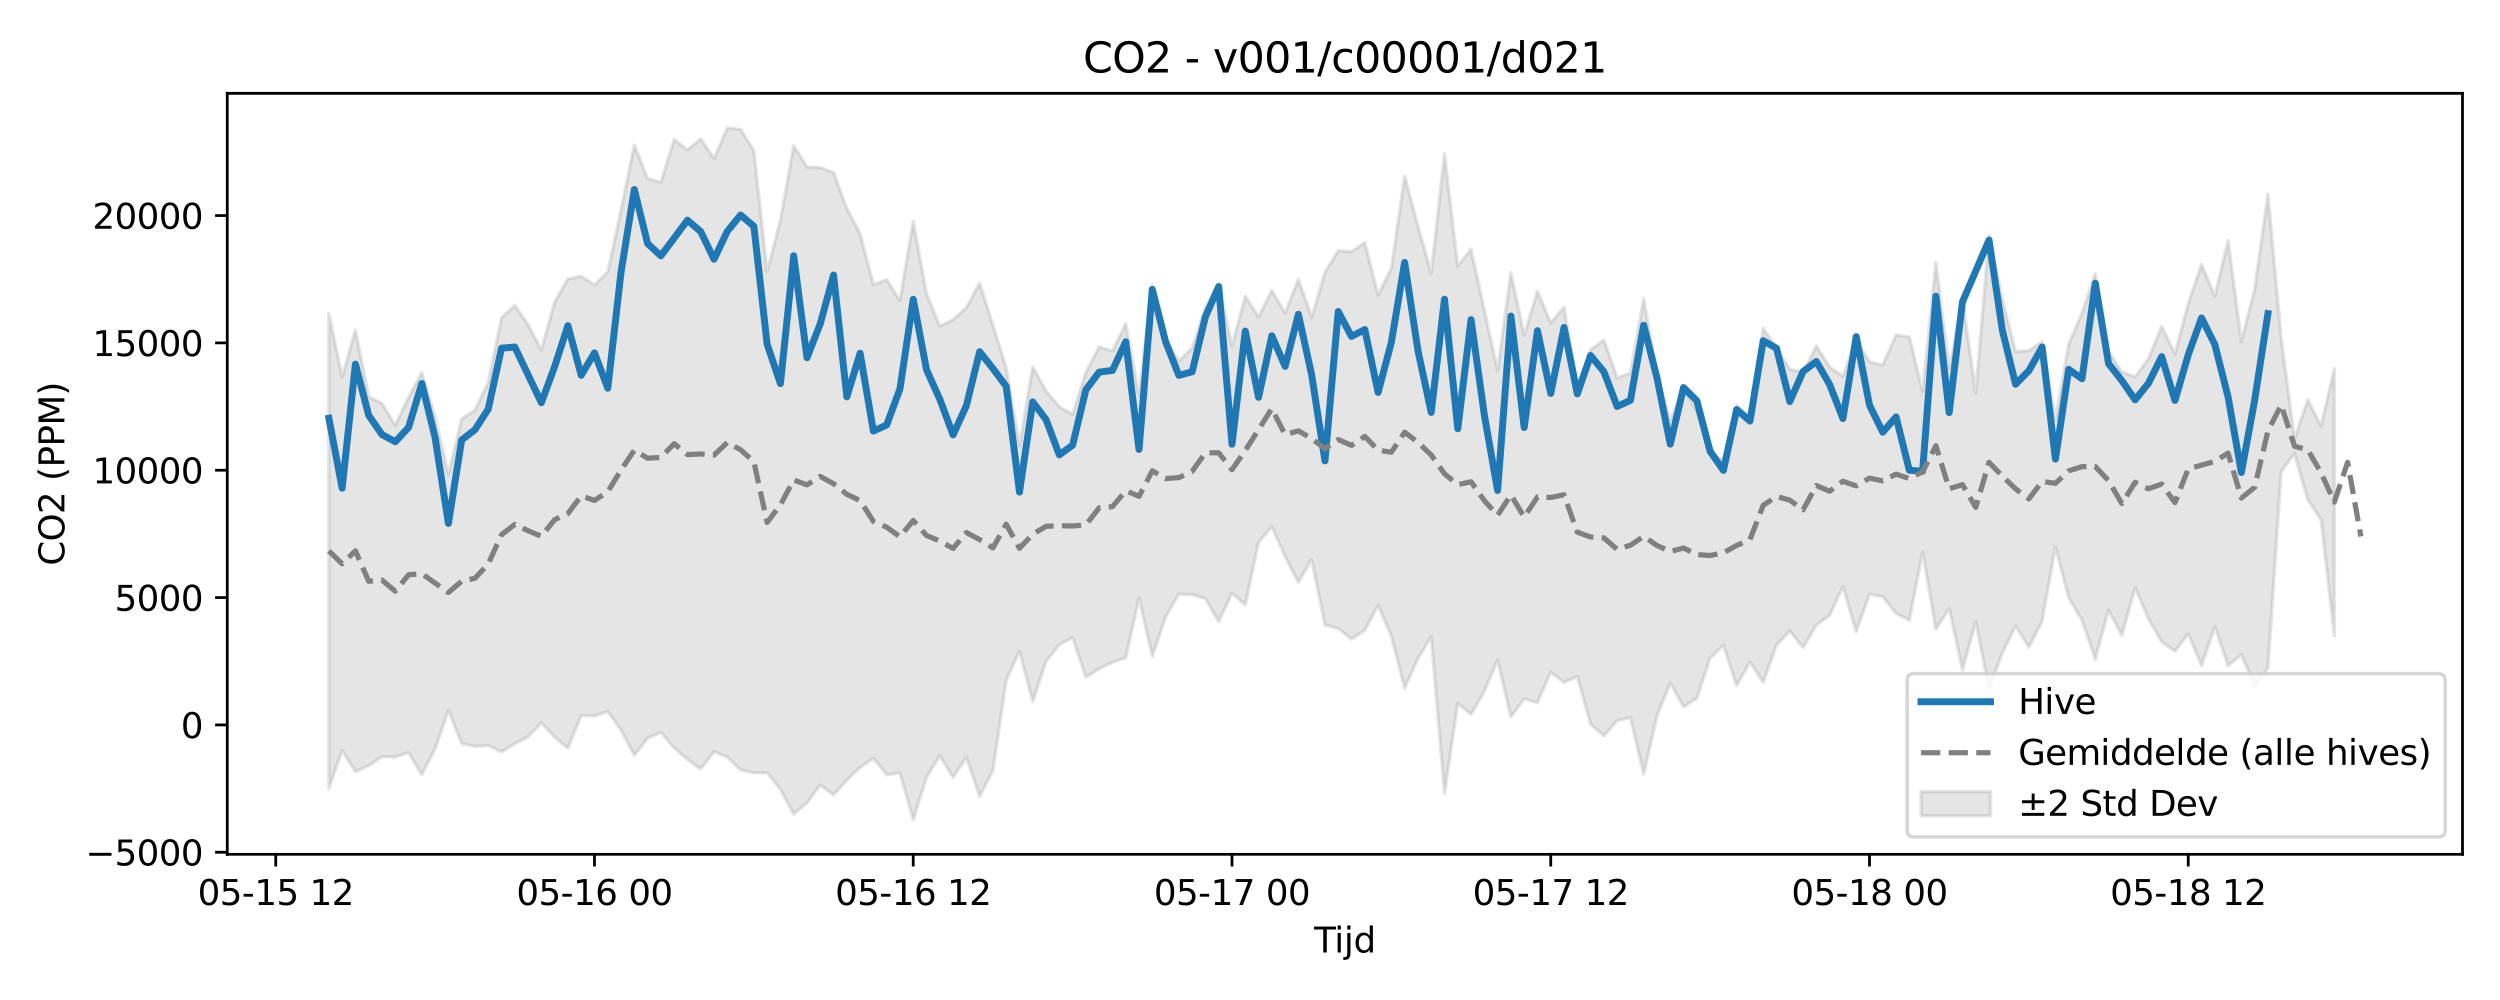 <?xml version="1.0" encoding="utf-8" standalone="no"?>
<!DOCTYPE svg PUBLIC "-//W3C//DTD SVG 1.1//EN"
  "http://www.w3.org/Graphics/SVG/1.1/DTD/svg11.dtd">
<svg xmlns:xlink="http://www.w3.org/1999/xlink" width="720pt" height="288pt" viewBox="0 0 720 288" xmlns="http://www.w3.org/2000/svg" version="1.1">
 <defs>
  <style type="text/css">*{stroke-linejoin: round; stroke-linecap: butt}</style>
 </defs>
 <g id="figure_1">
  <g id="patch_1">
   <path d="M 0 288 
L 720 288 
L 720 0 
L 0 0 
z
" style="fill: #ffffff"/>
  </g>
  <g id="axes_1">
   <g id="patch_2">
    <path d="M 65.45 246.04 
L 709.2 246.04 
L 709.2 26.88 
L 65.45 26.88 
z
" style="fill: #ffffff"/>
   </g>
   <g id="FillBetweenPolyCollection_1">
    <defs>
     <path id="md7ba9bcd9a" d="M 94.711 -197.722 
L 94.711 -60.965 
L 98.536 -71.845 
L 102.361 -65.746 
L 106.186 -67.474 
L 110.011 -70.058 
L 113.836 -69.951 
L 117.661 -71.275 
L 121.486 -64.912 
L 125.311 -72.264 
L 129.136 -83.379 
L 132.962 -73.849 
L 136.787 -73.042 
L 140.612 -73.272 
L 144.437 -71.479 
L 148.262 -73.84 
L 152.087 -75.823 
L 155.912 -79.853 
L 159.737 -75.661 
L 163.562 -72.552 
L 167.387 -81.92 
L 171.212 -81.792 
L 175.037 -83.077 
L 178.862 -77.711 
L 182.687 -70.472 
L 186.512 -75.42 
L 190.337 -77.083 
L 194.162 -72.625 
L 197.987 -69.282 
L 201.812 -66.531 
L 205.637 -71.499 
L 209.462 -69.976 
L 213.287 -66.241 
L 217.112 -65.417 
L 220.937 -65.435 
L 224.762 -60.614 
L 228.587 -53.491 
L 232.412 -56.784 
L 236.237 -61.877 
L 240.062 -59.047 
L 243.887 -63.268 
L 247.712 -66.986 
L 251.537 -69.65 
L 255.362 -64.878 
L 259.187 -65.385 
L 263.012 -51.922 
L 266.837 -64.116 
L 270.662 -70.331 
L 274.487 -64.129 
L 278.312 -69.912 
L 282.137 -58.687 
L 285.962 -66.047 
L 289.787 -92.014 
L 293.612 -100.454 
L 297.437 -85.963 
L 301.262 -97.477 
L 305.087 -102.372 
L 308.912 -104.362 
L 312.737 -92.906 
L 316.562 -95.398 
L 320.387 -97.246 
L 324.212 -98.569 
L 328.037 -115.821 
L 331.862 -98.901 
L 335.687 -110.342 
L 339.512 -116.856 
L 343.337 -116.742 
L 347.162 -115.595 
L 350.987 -108.984 
L 354.812 -117.15 
L 358.637 -113.792 
L 362.462 -131.774 
L 366.287 -136.308 
L 370.112 -127.744 
L 373.937 -120.27 
L 377.762 -126.834 
L 381.587 -107.982 
L 385.412 -107 
L 389.238 -103.944 
L 393.063 -106.463 
L 396.888 -113.692 
L 400.713 -104.809 
L 404.538 -89.824 
L 408.363 -98.298 
L 412.188 -104.668 
L 416.013 -59.526 
L 419.838 -85.431 
L 423.663 -82.25 
L 427.488 -88.89 
L 431.313 -97.928 
L 435.138 -81.514 
L 438.963 -86.768 
L 442.788 -85.617 
L 446.613 -94.44 
L 450.438 -91.447 
L 454.263 -93.165 
L 458.088 -79.443 
L 461.913 -76.091 
L 465.738 -80.429 
L 469.563 -81.344 
L 473.388 -65.099 
L 477.213 -81.795 
L 481.038 -91.28 
L 484.863 -84.421 
L 488.688 -86.885 
L 492.513 -98.478 
L 496.338 -102.151 
L 500.163 -90.525 
L 503.988 -97.366 
L 507.813 -91.504 
L 511.638 -102.192 
L 515.463 -106.274 
L 519.288 -101.497 
L 523.113 -107.959 
L 526.938 -110.755 
L 530.763 -119.129 
L 534.588 -106.034 
L 538.413 -116.866 
L 542.238 -116.121 
L 546.063 -111.368 
L 549.888 -109.353 
L 553.713 -129.056 
L 557.538 -106.761 
L 561.363 -112.754 
L 565.188 -95.031 
L 569.013 -108.952 
L 572.838 -89.474 
L 576.663 -99.946 
L 580.488 -107.711 
L 584.313 -101.574 
L 588.138 -109.148 
L 591.963 -130.479 
L 595.788 -115.865 
L 599.613 -109.392 
L 603.438 -98.144 
L 607.263 -112.317 
L 611.088 -105.048 
L 614.913 -118.708 
L 618.738 -109.818 
L 622.563 -103.161 
L 626.388 -100.424 
L 630.213 -105.419 
L 634.038 -96.291 
L 637.863 -107.432 
L 641.688 -96.292 
L 645.514 -99.414 
L 649.339 -90.624 
L 653.164 -95.667 
L 656.989 -152.19 
L 660.814 -157.421 
L 664.639 -144.04 
L 668.464 -138.312 
L 672.289 -104.939 
L 672.289 -181.869 
L 672.289 -181.869 
L 668.464 -165.357 
L 664.639 -172.848 
L 660.814 -161.57 
L 656.989 -190.592 
L 653.164 -232.094 
L 649.339 -204.682 
L 645.514 -189.697 
L 641.688 -218.715 
L 637.863 -202.76 
L 634.038 -211.826 
L 630.213 -200.543 
L 626.388 -186.07 
L 622.563 -193.999 
L 618.738 -184.652 
L 614.913 -179.486 
L 611.088 -180.899 
L 607.263 -186.855 
L 603.438 -209.134 
L 599.613 -197.8 
L 595.788 -188.935 
L 591.963 -167.095 
L 588.138 -189.584 
L 584.313 -187.052 
L 580.488 -186.712 
L 576.663 -201.849 
L 572.838 -220.219 
L 569.013 -174.827 
L 565.188 -201.833 
L 561.363 -181.721 
L 557.538 -212.503 
L 553.713 -175.2 
L 549.888 -190.997 
L 546.063 -191.539 
L 542.238 -182.875 
L 538.413 -183.748 
L 534.588 -190.089 
L 530.763 -179.659 
L 526.938 -182.288 
L 523.113 -188.378 
L 519.288 -180.833 
L 515.463 -181.64 
L 511.638 -187.868 
L 507.813 -193.447 
L 503.988 -167.814 
L 500.163 -171.298 
L 496.338 -155.42 
L 492.513 -157.57 
L 488.688 -169.671 
L 484.863 -175.945 
L 481.038 -167.052 
L 477.213 -179.985 
L 473.388 -201.984 
L 469.563 -180.6 
L 465.738 -179.159 
L 461.913 -190.097 
L 458.088 -187.262 
L 454.263 -176.289 
L 450.438 -199.557 
L 446.613 -195.013 
L 442.788 -204.137 
L 438.963 -191.451 
L 435.138 -209.447 
L 431.313 -181.266 
L 427.488 -198.729 
L 423.663 -216.252 
L 419.838 -211.394 
L 416.013 -243.582 
L 412.188 -209.274 
L 408.363 -222.933 
L 404.538 -237.219 
L 400.713 -210.721 
L 396.888 -203.029 
L 393.063 -218.178 
L 389.238 -215.504 
L 385.412 -215.829 
L 381.587 -209.582 
L 377.762 -196.582 
L 373.937 -207.55 
L 370.112 -197.889 
L 366.287 -204.357 
L 362.462 -196.783 
L 358.637 -202.676 
L 354.812 -188.33 
L 350.987 -206.183 
L 347.162 -199.601 
L 343.337 -187.745 
L 339.512 -184.045 
L 335.687 -190.024 
L 331.862 -205.922 
L 328.037 -174.289 
L 324.212 -194.792 
L 320.387 -186.923 
L 316.562 -188.125 
L 312.737 -180.764 
L 308.912 -168.662 
L 305.087 -170.831 
L 301.262 -175.349 
L 297.437 -182.336 
L 293.612 -159.7 
L 289.787 -182.048 
L 285.962 -194.376 
L 282.137 -206.478 
L 278.312 -199.362 
L 274.487 -195.972 
L 270.662 -194.034 
L 266.837 -203.452 
L 263.012 -224.29 
L 259.187 -201.441 
L 255.362 -207.472 
L 251.537 -206.042 
L 247.712 -220.682 
L 243.887 -228.012 
L 240.062 -238.295 
L 236.237 -239.734 
L 232.412 -239.946 
L 228.587 -246.047 
L 224.762 -224.617 
L 220.937 -209.683 
L 217.112 -244.603 
L 213.287 -250.724 
L 209.462 -251.158 
L 205.637 -242.357 
L 201.812 -247.977 
L 197.987 -244.855 
L 194.162 -247.828 
L 190.337 -235.438 
L 186.512 -236.641 
L 182.687 -246.251 
L 178.862 -227.585 
L 175.037 -209.7 
L 171.212 -205.957 
L 167.387 -208.454 
L 163.562 -207.659 
L 159.737 -201.025 
L 155.912 -187.211 
L 152.087 -194.498 
L 148.262 -200.085 
L 144.437 -196.515 
L 140.612 -177.874 
L 136.787 -169.866 
L 132.962 -167.355 
L 129.136 -151.338 
L 125.311 -167.97 
L 121.486 -180.668 
L 117.661 -173.636 
L 113.836 -165.538 
L 110.011 -171.809 
L 106.186 -173.717 
L 102.361 -192.954 
L 98.536 -179.425 
L 94.711 -197.722 
z
" style="stroke: #808080; stroke-opacity: 0.2"/>
    </defs>
    <g clip-path="url(#p914cfddaab)">
     <use xlink:href="#md7ba9bcd9a" x="0" y="288" style="fill: #808080; fill-opacity: 0.2; stroke: #808080; stroke-opacity: 0.2"/>
    </g>
   </g>
   <g id="matplotlib.axis_1">
    <g id="xtick_1">
     <g id="line2d_1">
      <defs>
       <path id="m8641ef8fa9" d="M 0 0 
L 0 3.5 
" style="stroke: #000000; stroke-width: 0.8"/>
      </defs>
      <g>
       <use xlink:href="#m8641ef8fa9" x="79.411" y="246.04" style="stroke: #000000; stroke-width: 0.8"/>
      </g>
     </g>
     <g id="text_1">
      <!-- 05-15 12 -->
      <g transform="translate(56.931 260.638) scale(0.1 -0.1)">
       <defs>
        <path id="DejaVuSans-30" d="M 2034 4250 
Q 1547 4250 1301 3770 
Q 1056 3291 1056 2328 
Q 1056 1369 1301 889 
Q 1547 409 2034 409 
Q 2525 409 2770 889 
Q 3016 1369 3016 2328 
Q 3016 3291 2770 3770 
Q 2525 4250 2034 4250 
z
M 2034 4750 
Q 2819 4750 3233 4129 
Q 3647 3509 3647 2328 
Q 3647 1150 3233 529 
Q 2819 -91 2034 -91 
Q 1250 -91 836 529 
Q 422 1150 422 2328 
Q 422 3509 836 4129 
Q 1250 4750 2034 4750 
z
" transform="scale(0.016)"/>
        <path id="DejaVuSans-35" d="M 691 4666 
L 3169 4666 
L 3169 4134 
L 1269 4134 
L 1269 2991 
Q 1406 3038 1543 3061 
Q 1681 3084 1819 3084 
Q 2600 3084 3056 2656 
Q 3513 2228 3513 1497 
Q 3513 744 3044 326 
Q 2575 -91 1722 -91 
Q 1428 -91 1123 -41 
Q 819 9 494 109 
L 494 744 
Q 775 591 1075 516 
Q 1375 441 1709 441 
Q 2250 441 2565 725 
Q 2881 1009 2881 1497 
Q 2881 1984 2565 2268 
Q 2250 2553 1709 2553 
Q 1456 2553 1204 2497 
Q 953 2441 691 2322 
L 691 4666 
z
" transform="scale(0.016)"/>
        <path id="DejaVuSans-2d" d="M 313 2009 
L 1997 2009 
L 1997 1497 
L 313 1497 
L 313 2009 
z
" transform="scale(0.016)"/>
        <path id="DejaVuSans-31" d="M 794 531 
L 1825 531 
L 1825 4091 
L 703 3866 
L 703 4441 
L 1819 4666 
L 2450 4666 
L 2450 531 
L 3481 531 
L 3481 0 
L 794 0 
L 794 531 
z
" transform="scale(0.016)"/>
        <path id="DejaVuSans-20" transform="scale(0.016)"/>
        <path id="DejaVuSans-32" d="M 1228 531 
L 3431 531 
L 3431 0 
L 469 0 
L 469 531 
Q 828 903 1448 1529 
Q 2069 2156 2228 2338 
Q 2531 2678 2651 2914 
Q 2772 3150 2772 3378 
Q 2772 3750 2511 3984 
Q 2250 4219 1831 4219 
Q 1534 4219 1204 4116 
Q 875 4013 500 3803 
L 500 4441 
Q 881 4594 1212 4672 
Q 1544 4750 1819 4750 
Q 2544 4750 2975 4387 
Q 3406 4025 3406 3419 
Q 3406 3131 3298 2873 
Q 3191 2616 2906 2266 
Q 2828 2175 2409 1742 
Q 1991 1309 1228 531 
z
" transform="scale(0.016)"/>
       </defs>
       <use xlink:href="#DejaVuSans-30"/>
       <use xlink:href="#DejaVuSans-35" transform="translate(63.623 0)"/>
       <use xlink:href="#DejaVuSans-2d" transform="translate(127.246 0)"/>
       <use xlink:href="#DejaVuSans-31" transform="translate(163.33 0)"/>
       <use xlink:href="#DejaVuSans-35" transform="translate(226.953 0)"/>
       <use xlink:href="#DejaVuSans-20" transform="translate(290.576 0)"/>
       <use xlink:href="#DejaVuSans-31" transform="translate(322.363 0)"/>
       <use xlink:href="#DejaVuSans-32" transform="translate(385.986 0)"/>
      </g>
     </g>
    </g>
    <g id="xtick_2">
     <g id="line2d_2">
      <g>
       <use xlink:href="#m8641ef8fa9" x="171.212" y="246.04" style="stroke: #000000; stroke-width: 0.8"/>
      </g>
     </g>
     <g id="text_2">
      <!-- 05-16 00 -->
      <g transform="translate(148.731 260.638) scale(0.1 -0.1)">
       <defs>
        <path id="DejaVuSans-36" d="M 2113 2584 
Q 1688 2584 1439 2293 
Q 1191 2003 1191 1497 
Q 1191 994 1439 701 
Q 1688 409 2113 409 
Q 2538 409 2786 701 
Q 3034 994 3034 1497 
Q 3034 2003 2786 2293 
Q 2538 2584 2113 2584 
z
M 3366 4563 
L 3366 3988 
Q 3128 4100 2886 4159 
Q 2644 4219 2406 4219 
Q 1781 4219 1451 3797 
Q 1122 3375 1075 2522 
Q 1259 2794 1537 2939 
Q 1816 3084 2150 3084 
Q 2853 3084 3261 2657 
Q 3669 2231 3669 1497 
Q 3669 778 3244 343 
Q 2819 -91 2113 -91 
Q 1303 -91 875 529 
Q 447 1150 447 2328 
Q 447 3434 972 4092 
Q 1497 4750 2381 4750 
Q 2619 4750 2861 4703 
Q 3103 4656 3366 4563 
z
" transform="scale(0.016)"/>
       </defs>
       <use xlink:href="#DejaVuSans-30"/>
       <use xlink:href="#DejaVuSans-35" transform="translate(63.623 0)"/>
       <use xlink:href="#DejaVuSans-2d" transform="translate(127.246 0)"/>
       <use xlink:href="#DejaVuSans-31" transform="translate(163.33 0)"/>
       <use xlink:href="#DejaVuSans-36" transform="translate(226.953 0)"/>
       <use xlink:href="#DejaVuSans-20" transform="translate(290.576 0)"/>
       <use xlink:href="#DejaVuSans-30" transform="translate(322.363 0)"/>
       <use xlink:href="#DejaVuSans-30" transform="translate(385.986 0)"/>
      </g>
     </g>
    </g>
    <g id="xtick_3">
     <g id="line2d_3">
      <g>
       <use xlink:href="#m8641ef8fa9" x="263.012" y="246.04" style="stroke: #000000; stroke-width: 0.8"/>
      </g>
     </g>
     <g id="text_3">
      <!-- 05-16 12 -->
      <g transform="translate(240.532 260.638) scale(0.1 -0.1)">
       <use xlink:href="#DejaVuSans-30"/>
       <use xlink:href="#DejaVuSans-35" transform="translate(63.623 0)"/>
       <use xlink:href="#DejaVuSans-2d" transform="translate(127.246 0)"/>
       <use xlink:href="#DejaVuSans-31" transform="translate(163.33 0)"/>
       <use xlink:href="#DejaVuSans-36" transform="translate(226.953 0)"/>
       <use xlink:href="#DejaVuSans-20" transform="translate(290.576 0)"/>
       <use xlink:href="#DejaVuSans-31" transform="translate(322.363 0)"/>
       <use xlink:href="#DejaVuSans-32" transform="translate(385.986 0)"/>
      </g>
     </g>
    </g>
    <g id="xtick_4">
     <g id="line2d_4">
      <g>
       <use xlink:href="#m8641ef8fa9" x="354.812" y="246.04" style="stroke: #000000; stroke-width: 0.8"/>
      </g>
     </g>
     <g id="text_4">
      <!-- 05-17 00 -->
      <g transform="translate(332.332 260.638) scale(0.1 -0.1)">
       <defs>
        <path id="DejaVuSans-37" d="M 525 4666 
L 3525 4666 
L 3525 4397 
L 1831 0 
L 1172 0 
L 2766 4134 
L 525 4134 
L 525 4666 
z
" transform="scale(0.016)"/>
       </defs>
       <use xlink:href="#DejaVuSans-30"/>
       <use xlink:href="#DejaVuSans-35" transform="translate(63.623 0)"/>
       <use xlink:href="#DejaVuSans-2d" transform="translate(127.246 0)"/>
       <use xlink:href="#DejaVuSans-31" transform="translate(163.33 0)"/>
       <use xlink:href="#DejaVuSans-37" transform="translate(226.953 0)"/>
       <use xlink:href="#DejaVuSans-20" transform="translate(290.576 0)"/>
       <use xlink:href="#DejaVuSans-30" transform="translate(322.363 0)"/>
       <use xlink:href="#DejaVuSans-30" transform="translate(385.986 0)"/>
      </g>
     </g>
    </g>
    <g id="xtick_5">
     <g id="line2d_5">
      <g>
       <use xlink:href="#m8641ef8fa9" x="446.613" y="246.04" style="stroke: #000000; stroke-width: 0.8"/>
      </g>
     </g>
     <g id="text_5">
      <!-- 05-17 12 -->
      <g transform="translate(424.132 260.638) scale(0.1 -0.1)">
       <use xlink:href="#DejaVuSans-30"/>
       <use xlink:href="#DejaVuSans-35" transform="translate(63.623 0)"/>
       <use xlink:href="#DejaVuSans-2d" transform="translate(127.246 0)"/>
       <use xlink:href="#DejaVuSans-31" transform="translate(163.33 0)"/>
       <use xlink:href="#DejaVuSans-37" transform="translate(226.953 0)"/>
       <use xlink:href="#DejaVuSans-20" transform="translate(290.576 0)"/>
       <use xlink:href="#DejaVuSans-31" transform="translate(322.363 0)"/>
       <use xlink:href="#DejaVuSans-32" transform="translate(385.986 0)"/>
      </g>
     </g>
    </g>
    <g id="xtick_6">
     <g id="line2d_6">
      <g>
       <use xlink:href="#m8641ef8fa9" x="538.413" y="246.04" style="stroke: #000000; stroke-width: 0.8"/>
      </g>
     </g>
     <g id="text_6">
      <!-- 05-18 00 -->
      <g transform="translate(515.933 260.638) scale(0.1 -0.1)">
       <defs>
        <path id="DejaVuSans-38" d="M 2034 2216 
Q 1584 2216 1326 1975 
Q 1069 1734 1069 1313 
Q 1069 891 1326 650 
Q 1584 409 2034 409 
Q 2484 409 2743 651 
Q 3003 894 3003 1313 
Q 3003 1734 2745 1975 
Q 2488 2216 2034 2216 
z
M 1403 2484 
Q 997 2584 770 2862 
Q 544 3141 544 3541 
Q 544 4100 942 4425 
Q 1341 4750 2034 4750 
Q 2731 4750 3128 4425 
Q 3525 4100 3525 3541 
Q 3525 3141 3298 2862 
Q 3072 2584 2669 2484 
Q 3125 2378 3379 2068 
Q 3634 1759 3634 1313 
Q 3634 634 3220 271 
Q 2806 -91 2034 -91 
Q 1263 -91 848 271 
Q 434 634 434 1313 
Q 434 1759 690 2068 
Q 947 2378 1403 2484 
z
M 1172 3481 
Q 1172 3119 1398 2916 
Q 1625 2713 2034 2713 
Q 2441 2713 2670 2916 
Q 2900 3119 2900 3481 
Q 2900 3844 2670 4047 
Q 2441 4250 2034 4250 
Q 1625 4250 1398 4047 
Q 1172 3844 1172 3481 
z
" transform="scale(0.016)"/>
       </defs>
       <use xlink:href="#DejaVuSans-30"/>
       <use xlink:href="#DejaVuSans-35" transform="translate(63.623 0)"/>
       <use xlink:href="#DejaVuSans-2d" transform="translate(127.246 0)"/>
       <use xlink:href="#DejaVuSans-31" transform="translate(163.33 0)"/>
       <use xlink:href="#DejaVuSans-38" transform="translate(226.953 0)"/>
       <use xlink:href="#DejaVuSans-20" transform="translate(290.576 0)"/>
       <use xlink:href="#DejaVuSans-30" transform="translate(322.363 0)"/>
       <use xlink:href="#DejaVuSans-30" transform="translate(385.986 0)"/>
      </g>
     </g>
    </g>
    <g id="xtick_7">
     <g id="line2d_7">
      <g>
       <use xlink:href="#m8641ef8fa9" x="630.213" y="246.04" style="stroke: #000000; stroke-width: 0.8"/>
      </g>
     </g>
     <g id="text_7">
      <!-- 05-18 12 -->
      <g transform="translate(607.733 260.638) scale(0.1 -0.1)">
       <use xlink:href="#DejaVuSans-30"/>
       <use xlink:href="#DejaVuSans-35" transform="translate(63.623 0)"/>
       <use xlink:href="#DejaVuSans-2d" transform="translate(127.246 0)"/>
       <use xlink:href="#DejaVuSans-31" transform="translate(163.33 0)"/>
       <use xlink:href="#DejaVuSans-38" transform="translate(226.953 0)"/>
       <use xlink:href="#DejaVuSans-20" transform="translate(290.576 0)"/>
       <use xlink:href="#DejaVuSans-31" transform="translate(322.363 0)"/>
       <use xlink:href="#DejaVuSans-32" transform="translate(385.986 0)"/>
      </g>
     </g>
    </g>
    <g id="text_8">
     <!-- Tijd -->
     <g transform="translate(378.475 274.317) scale(0.1 -0.1)">
      <defs>
       <path id="DejaVuSans-54" d="M -19 4666 
L 3928 4666 
L 3928 4134 
L 2272 4134 
L 2272 0 
L 1638 0 
L 1638 4134 
L -19 4134 
L -19 4666 
z
" transform="scale(0.016)"/>
       <path id="DejaVuSans-69" d="M 603 3500 
L 1178 3500 
L 1178 0 
L 603 0 
L 603 3500 
z
M 603 4863 
L 1178 4863 
L 1178 4134 
L 603 4134 
L 603 4863 
z
" transform="scale(0.016)"/>
       <path id="DejaVuSans-6a" d="M 603 3500 
L 1178 3500 
L 1178 -63 
Q 1178 -731 923 -1031 
Q 669 -1331 103 -1331 
L -116 -1331 
L -116 -844 
L 38 -844 
Q 366 -844 484 -692 
Q 603 -541 603 -63 
L 603 3500 
z
M 603 4863 
L 1178 4863 
L 1178 4134 
L 603 4134 
L 603 4863 
z
" transform="scale(0.016)"/>
       <path id="DejaVuSans-64" d="M 2906 2969 
L 2906 4863 
L 3481 4863 
L 3481 0 
L 2906 0 
L 2906 525 
Q 2725 213 2448 61 
Q 2172 -91 1784 -91 
Q 1150 -91 751 415 
Q 353 922 353 1747 
Q 353 2572 751 3078 
Q 1150 3584 1784 3584 
Q 2172 3584 2448 3432 
Q 2725 3281 2906 2969 
z
M 947 1747 
Q 947 1113 1208 752 
Q 1469 391 1925 391 
Q 2381 391 2643 752 
Q 2906 1113 2906 1747 
Q 2906 2381 2643 2742 
Q 2381 3103 1925 3103 
Q 1469 3103 1208 2742 
Q 947 2381 947 1747 
z
" transform="scale(0.016)"/>
      </defs>
      <use xlink:href="#DejaVuSans-54"/>
      <use xlink:href="#DejaVuSans-69" transform="translate(57.959 0)"/>
      <use xlink:href="#DejaVuSans-6a" transform="translate(85.742 0)"/>
      <use xlink:href="#DejaVuSans-64" transform="translate(113.525 0)"/>
     </g>
    </g>
   </g>
   <g id="matplotlib.axis_2">
    <g id="ytick_1">
     <g id="line2d_8">
      <defs>
       <path id="ma8f5ac2c4b" d="M 0 0 
L -3.5 0 
" style="stroke: #000000; stroke-width: 0.8"/>
      </defs>
      <g>
       <use xlink:href="#ma8f5ac2c4b" x="65.45" y="245.447" style="stroke: #000000; stroke-width: 0.8"/>
      </g>
     </g>
     <g id="text_9">
      <!-- −5000 -->
      <g transform="translate(24.62 249.246) scale(0.1 -0.1)">
       <defs>
        <path id="DejaVuSans-2212" d="M 678 2272 
L 4684 2272 
L 4684 1741 
L 678 1741 
L 678 2272 
z
" transform="scale(0.016)"/>
       </defs>
       <use xlink:href="#DejaVuSans-2212"/>
       <use xlink:href="#DejaVuSans-35" transform="translate(83.789 0)"/>
       <use xlink:href="#DejaVuSans-30" transform="translate(147.412 0)"/>
       <use xlink:href="#DejaVuSans-30" transform="translate(211.035 0)"/>
       <use xlink:href="#DejaVuSans-30" transform="translate(274.658 0)"/>
      </g>
     </g>
    </g>
    <g id="ytick_2">
     <g id="line2d_9">
      <g>
       <use xlink:href="#ma8f5ac2c4b" x="65.45" y="208.774" style="stroke: #000000; stroke-width: 0.8"/>
      </g>
     </g>
     <g id="text_10">
      <!-- 0 -->
      <g transform="translate(52.087 212.573) scale(0.1 -0.1)">
       <use xlink:href="#DejaVuSans-30"/>
      </g>
     </g>
    </g>
    <g id="ytick_3">
     <g id="line2d_10">
      <g>
       <use xlink:href="#ma8f5ac2c4b" x="65.45" y="172.101" style="stroke: #000000; stroke-width: 0.8"/>
      </g>
     </g>
     <g id="text_11">
      <!-- 5000 -->
      <g transform="translate(33 175.901) scale(0.1 -0.1)">
       <use xlink:href="#DejaVuSans-35"/>
       <use xlink:href="#DejaVuSans-30" transform="translate(63.623 0)"/>
       <use xlink:href="#DejaVuSans-30" transform="translate(127.246 0)"/>
       <use xlink:href="#DejaVuSans-30" transform="translate(190.869 0)"/>
      </g>
     </g>
    </g>
    <g id="ytick_4">
     <g id="line2d_11">
      <g>
       <use xlink:href="#ma8f5ac2c4b" x="65.45" y="135.429" style="stroke: #000000; stroke-width: 0.8"/>
      </g>
     </g>
     <g id="text_12">
      <!-- 10000 -->
      <g transform="translate(26.637 139.228) scale(0.1 -0.1)">
       <use xlink:href="#DejaVuSans-31"/>
       <use xlink:href="#DejaVuSans-30" transform="translate(63.623 0)"/>
       <use xlink:href="#DejaVuSans-30" transform="translate(127.246 0)"/>
       <use xlink:href="#DejaVuSans-30" transform="translate(190.869 0)"/>
       <use xlink:href="#DejaVuSans-30" transform="translate(254.492 0)"/>
      </g>
     </g>
    </g>
    <g id="ytick_5">
     <g id="line2d_12">
      <g>
       <use xlink:href="#ma8f5ac2c4b" x="65.45" y="98.756" style="stroke: #000000; stroke-width: 0.8"/>
      </g>
     </g>
     <g id="text_13">
      <!-- 15000 -->
      <g transform="translate(26.637 102.555) scale(0.1 -0.1)">
       <use xlink:href="#DejaVuSans-31"/>
       <use xlink:href="#DejaVuSans-35" transform="translate(63.623 0)"/>
       <use xlink:href="#DejaVuSans-30" transform="translate(127.246 0)"/>
       <use xlink:href="#DejaVuSans-30" transform="translate(190.869 0)"/>
       <use xlink:href="#DejaVuSans-30" transform="translate(254.492 0)"/>
      </g>
     </g>
    </g>
    <g id="ytick_6">
     <g id="line2d_13">
      <g>
       <use xlink:href="#ma8f5ac2c4b" x="65.45" y="62.083" style="stroke: #000000; stroke-width: 0.8"/>
      </g>
     </g>
     <g id="text_14">
      <!-- 20000 -->
      <g transform="translate(26.637 65.883) scale(0.1 -0.1)">
       <use xlink:href="#DejaVuSans-32"/>
       <use xlink:href="#DejaVuSans-30" transform="translate(63.623 0)"/>
       <use xlink:href="#DejaVuSans-30" transform="translate(127.246 0)"/>
       <use xlink:href="#DejaVuSans-30" transform="translate(190.869 0)"/>
       <use xlink:href="#DejaVuSans-30" transform="translate(254.492 0)"/>
      </g>
     </g>
    </g>
    <g id="text_15">
     <!-- CO2 (PPM) -->
     <g transform="translate(18.541 162.903) rotate(-90) scale(0.1 -0.1)">
      <defs>
       <path id="DejaVuSans-43" d="M 4122 4306 
L 4122 3641 
Q 3803 3938 3442 4084 
Q 3081 4231 2675 4231 
Q 1875 4231 1450 3742 
Q 1025 3253 1025 2328 
Q 1025 1406 1450 917 
Q 1875 428 2675 428 
Q 3081 428 3442 575 
Q 3803 722 4122 1019 
L 4122 359 
Q 3791 134 3420 21 
Q 3050 -91 2638 -91 
Q 1578 -91 968 557 
Q 359 1206 359 2328 
Q 359 3453 968 4101 
Q 1578 4750 2638 4750 
Q 3056 4750 3426 4639 
Q 3797 4528 4122 4306 
z
" transform="scale(0.016)"/>
       <path id="DejaVuSans-4f" d="M 2522 4238 
Q 1834 4238 1429 3725 
Q 1025 3213 1025 2328 
Q 1025 1447 1429 934 
Q 1834 422 2522 422 
Q 3209 422 3611 934 
Q 4013 1447 4013 2328 
Q 4013 3213 3611 3725 
Q 3209 4238 2522 4238 
z
M 2522 4750 
Q 3503 4750 4090 4092 
Q 4678 3434 4678 2328 
Q 4678 1225 4090 567 
Q 3503 -91 2522 -91 
Q 1538 -91 948 565 
Q 359 1222 359 2328 
Q 359 3434 948 4092 
Q 1538 4750 2522 4750 
z
" transform="scale(0.016)"/>
       <path id="DejaVuSans-28" d="M 1984 4856 
Q 1566 4138 1362 3434 
Q 1159 2731 1159 2009 
Q 1159 1288 1364 580 
Q 1569 -128 1984 -844 
L 1484 -844 
Q 1016 -109 783 600 
Q 550 1309 550 2009 
Q 550 2706 781 3412 
Q 1013 4119 1484 4856 
L 1984 4856 
z
" transform="scale(0.016)"/>
       <path id="DejaVuSans-50" d="M 1259 4147 
L 1259 2394 
L 2053 2394 
Q 2494 2394 2734 2622 
Q 2975 2850 2975 3272 
Q 2975 3691 2734 3919 
Q 2494 4147 2053 4147 
L 1259 4147 
z
M 628 4666 
L 2053 4666 
Q 2838 4666 3239 4311 
Q 3641 3956 3641 3272 
Q 3641 2581 3239 2228 
Q 2838 1875 2053 1875 
L 1259 1875 
L 1259 0 
L 628 0 
L 628 4666 
z
" transform="scale(0.016)"/>
       <path id="DejaVuSans-4d" d="M 628 4666 
L 1569 4666 
L 2759 1491 
L 3956 4666 
L 4897 4666 
L 4897 0 
L 4281 0 
L 4281 4097 
L 3078 897 
L 2444 897 
L 1241 4097 
L 1241 0 
L 628 0 
L 628 4666 
z
" transform="scale(0.016)"/>
       <path id="DejaVuSans-29" d="M 513 4856 
L 1013 4856 
Q 1481 4119 1714 3412 
Q 1947 2706 1947 2009 
Q 1947 1309 1714 600 
Q 1481 -109 1013 -844 
L 513 -844 
Q 928 -128 1133 580 
Q 1338 1288 1338 2009 
Q 1338 2731 1133 3434 
Q 928 4138 513 4856 
z
" transform="scale(0.016)"/>
      </defs>
      <use xlink:href="#DejaVuSans-43"/>
      <use xlink:href="#DejaVuSans-4f" transform="translate(69.824 0)"/>
      <use xlink:href="#DejaVuSans-32" transform="translate(148.535 0)"/>
      <use xlink:href="#DejaVuSans-20" transform="translate(212.158 0)"/>
      <use xlink:href="#DejaVuSans-28" transform="translate(243.945 0)"/>
      <use xlink:href="#DejaVuSans-50" transform="translate(282.959 0)"/>
      <use xlink:href="#DejaVuSans-50" transform="translate(343.262 0)"/>
      <use xlink:href="#DejaVuSans-4d" transform="translate(403.564 0)"/>
      <use xlink:href="#DejaVuSans-29" transform="translate(489.844 0)"/>
     </g>
    </g>
   </g>
   <g id="line2d_14">
    <path d="M 94.711 120.448 
L 98.536 140.596 
L 102.361 104.866 
L 106.186 119.628 
L 110.011 125.157 
L 113.836 127.221 
L 117.661 123.114 
L 121.486 110.436 
L 125.311 126.05 
L 129.136 150.751 
L 132.962 126.701 
L 136.787 123.755 
L 140.612 117.821 
L 144.437 100.279 
L 148.262 99.932 
L 155.912 115.98 
L 159.737 105.582 
L 163.562 93.771 
L 167.387 108.081 
L 171.212 101.626 
L 175.037 111.814 
L 178.862 78.371 
L 182.687 54.575 
L 186.512 70.149 
L 190.337 73.674 
L 197.987 63.418 
L 201.812 66.697 
L 205.637 74.662 
L 209.462 66.614 
L 213.287 61.925 
L 217.112 65.184 
L 220.937 99.14 
L 224.762 110.488 
L 228.587 73.668 
L 232.412 103.025 
L 236.237 93.238 
L 240.062 79.224 
L 243.887 114.291 
L 247.712 101.734 
L 251.537 124.156 
L 255.362 122.398 
L 259.187 111.992 
L 263.012 86.199 
L 266.837 106.498 
L 270.662 114.973 
L 274.487 125.239 
L 278.312 116.841 
L 282.137 101.294 
L 285.962 106.137 
L 289.787 111.276 
L 293.612 141.722 
L 297.437 115.75 
L 301.262 120.844 
L 305.087 131.013 
L 308.912 128.192 
L 312.737 112.247 
L 316.562 107.159 
L 320.387 106.69 
L 324.212 98.424 
L 328.037 129.436 
L 331.862 83.341 
L 335.687 98.411 
L 339.512 108.103 
L 343.337 107.086 
L 347.162 91.224 
L 350.987 82.53 
L 354.812 127.95 
L 358.637 95.346 
L 362.462 114.428 
L 366.287 96.705 
L 370.112 105.516 
L 373.937 90.527 
L 377.762 107.98 
L 381.587 132.733 
L 385.412 89.72 
L 389.238 96.889 
L 393.063 94.905 
L 396.888 113.012 
L 400.713 98.578 
L 404.538 75.583 
L 408.363 100.949 
L 412.188 118.779 
L 416.013 86.174 
L 419.838 123.486 
L 423.663 92.06 
L 427.488 119.52 
L 431.313 141.249 
L 435.138 91.013 
L 438.963 123.121 
L 442.788 95.236 
L 446.613 113.304 
L 450.438 94.309 
L 454.263 113.432 
L 458.088 102.394 
L 461.913 107.059 
L 465.738 117.067 
L 469.563 115.286 
L 473.388 93.666 
L 477.213 108.856 
L 481.038 127.911 
L 484.863 111.621 
L 488.688 115.424 
L 492.513 129.979 
L 496.338 135.454 
L 500.163 117.955 
L 503.988 121.268 
L 507.813 98.138 
L 511.638 100.309 
L 515.463 115.65 
L 519.288 106.995 
L 523.113 104.108 
L 526.938 110.755 
L 530.763 120.549 
L 534.588 96.947 
L 538.413 116.684 
L 542.238 124.473 
L 546.063 120.068 
L 549.888 135.424 
L 553.713 135.722 
L 557.538 85.317 
L 561.363 118.828 
L 565.188 86.948 
L 572.838 69.147 
L 576.663 95.085 
L 580.488 110.664 
L 584.313 106.762 
L 588.138 99.952 
L 591.963 132.224 
L 595.788 106.369 
L 599.613 109.083 
L 603.438 81.569 
L 607.263 104.729 
L 611.088 109.599 
L 614.913 115.152 
L 618.738 110.398 
L 622.563 102.714 
L 626.388 115.325 
L 630.213 102.189 
L 634.038 91.579 
L 637.863 99.213 
L 641.688 114.313 
L 645.514 136.096 
L 649.339 115.273 
L 653.164 90.317 
L 653.164 90.317 
" clip-path="url(#p914cfddaab)" style="fill: none; stroke: #1f77b4; stroke-width: 2; stroke-linecap: square"/>
   </g>
   <g id="line2d_15">
    <path d="M 94.711 158.657 
L 98.536 162.365 
L 102.361 158.65 
L 106.186 167.405 
L 110.011 167.066 
L 113.836 170.255 
L 117.661 165.545 
L 121.486 165.21 
L 129.136 170.641 
L 132.962 167.398 
L 136.787 166.546 
L 140.612 162.427 
L 144.437 154.003 
L 148.262 151.038 
L 152.087 152.839 
L 155.912 154.468 
L 159.737 149.657 
L 163.562 147.894 
L 167.387 142.813 
L 171.212 144.125 
L 175.037 141.611 
L 178.862 135.352 
L 182.687 129.639 
L 186.512 131.969 
L 190.337 131.739 
L 194.162 127.774 
L 197.987 130.931 
L 201.812 130.746 
L 205.637 131.072 
L 209.462 127.433 
L 213.287 129.517 
L 217.112 132.99 
L 220.937 150.441 
L 224.762 145.385 
L 228.587 138.231 
L 232.412 139.635 
L 236.237 137.194 
L 240.062 139.329 
L 243.887 142.36 
L 247.712 144.166 
L 251.537 150.154 
L 255.362 151.825 
L 259.187 154.587 
L 263.012 149.894 
L 266.837 154.216 
L 270.662 155.818 
L 274.487 157.95 
L 278.312 153.363 
L 282.137 155.418 
L 285.962 157.789 
L 289.787 150.969 
L 293.612 157.923 
L 297.437 153.851 
L 301.262 151.587 
L 305.087 151.399 
L 308.912 151.488 
L 312.737 151.165 
L 316.562 146.239 
L 320.387 145.915 
L 324.212 141.32 
L 328.037 142.945 
L 331.862 135.588 
L 335.687 137.817 
L 339.512 137.55 
L 343.337 135.756 
L 347.162 130.402 
L 350.987 130.416 
L 354.812 135.26 
L 358.637 129.766 
L 366.287 117.668 
L 370.112 125.183 
L 373.937 124.09 
L 377.762 126.292 
L 381.587 129.218 
L 385.412 126.585 
L 389.238 128.276 
L 393.063 125.679 
L 396.888 129.64 
L 400.713 130.235 
L 404.538 124.478 
L 408.363 127.385 
L 412.188 131.029 
L 416.013 136.446 
L 419.838 139.587 
L 423.663 138.749 
L 427.488 144.19 
L 431.313 148.403 
L 435.138 142.519 
L 438.963 148.891 
L 442.788 143.123 
L 446.613 143.273 
L 450.438 142.498 
L 454.263 153.273 
L 458.088 154.648 
L 461.913 154.906 
L 465.738 158.206 
L 469.563 157.028 
L 473.388 154.459 
L 477.213 157.11 
L 481.038 158.834 
L 484.863 157.817 
L 488.688 159.722 
L 492.513 159.976 
L 496.338 159.215 
L 500.163 157.089 
L 503.988 155.41 
L 507.813 145.524 
L 511.638 142.97 
L 515.463 144.043 
L 519.288 146.835 
L 523.113 139.832 
L 526.938 141.478 
L 530.763 138.606 
L 534.588 139.938 
L 538.413 137.693 
L 542.238 138.502 
L 546.063 136.546 
L 549.888 137.825 
L 553.713 135.872 
L 557.538 128.368 
L 561.363 140.762 
L 565.188 139.568 
L 569.013 146.11 
L 572.838 133.154 
L 576.663 137.103 
L 580.488 140.788 
L 584.313 143.687 
L 588.138 138.634 
L 591.963 139.213 
L 595.788 135.6 
L 599.613 134.404 
L 603.438 134.361 
L 607.263 138.414 
L 611.088 145.027 
L 614.913 138.903 
L 618.738 140.765 
L 622.563 139.42 
L 626.388 144.753 
L 630.213 135.019 
L 637.863 132.904 
L 641.688 130.496 
L 645.514 143.445 
L 649.339 140.347 
L 653.164 124.119 
L 656.989 116.609 
L 660.814 128.505 
L 664.639 129.556 
L 668.464 136.166 
L 672.289 144.596 
L 676.114 133.15 
L 679.939 154.496 
L 679.939 154.496 
" clip-path="url(#p914cfddaab)" style="fill: none; stroke-dasharray: 5.55,2.4; stroke-dashoffset: 0; stroke: #808080; stroke-width: 1.5"/>
   </g>
   <g id="patch_3">
    <path d="M 65.45 246.04 
L 65.45 26.88 
" style="fill: none; stroke: #000000; stroke-width: 0.8; stroke-linejoin: miter; stroke-linecap: square"/>
   </g>
   <g id="patch_4">
    <path d="M 709.2 246.04 
L 709.2 26.88 
" style="fill: none; stroke: #000000; stroke-width: 0.8; stroke-linejoin: miter; stroke-linecap: square"/>
   </g>
   <g id="patch_5">
    <path d="M 65.45 246.04 
L 709.2 246.04 
" style="fill: none; stroke: #000000; stroke-width: 0.8; stroke-linejoin: miter; stroke-linecap: square"/>
   </g>
   <g id="patch_6">
    <path d="M 65.45 26.88 
L 709.2 26.88 
" style="fill: none; stroke: #000000; stroke-width: 0.8; stroke-linejoin: miter; stroke-linecap: square"/>
   </g>
   <g id="text_16">
    <!-- CO2 - v001/c00001/d021 -->
    <g transform="translate(311.922 20.88) scale(0.12 -0.12)">
     <defs>
      <path id="DejaVuSans-76" d="M 191 3500 
L 800 3500 
L 1894 563 
L 2988 3500 
L 3597 3500 
L 2284 0 
L 1503 0 
L 191 3500 
z
" transform="scale(0.016)"/>
      <path id="DejaVuSans-2f" d="M 1625 4666 
L 2156 4666 
L 531 -594 
L 0 -594 
L 1625 4666 
z
" transform="scale(0.016)"/>
      <path id="DejaVuSans-63" d="M 3122 3366 
L 3122 2828 
Q 2878 2963 2633 3030 
Q 2388 3097 2138 3097 
Q 1578 3097 1268 2742 
Q 959 2388 959 1747 
Q 959 1106 1268 751 
Q 1578 397 2138 397 
Q 2388 397 2633 464 
Q 2878 531 3122 666 
L 3122 134 
Q 2881 22 2623 -34 
Q 2366 -91 2075 -91 
Q 1284 -91 818 406 
Q 353 903 353 1747 
Q 353 2603 823 3093 
Q 1294 3584 2113 3584 
Q 2378 3584 2631 3529 
Q 2884 3475 3122 3366 
z
" transform="scale(0.016)"/>
     </defs>
     <use xlink:href="#DejaVuSans-43"/>
     <use xlink:href="#DejaVuSans-4f" transform="translate(69.824 0)"/>
     <use xlink:href="#DejaVuSans-32" transform="translate(148.535 0)"/>
     <use xlink:href="#DejaVuSans-20" transform="translate(212.158 0)"/>
     <use xlink:href="#DejaVuSans-2d" transform="translate(243.945 0)"/>
     <use xlink:href="#DejaVuSans-20" transform="translate(280.029 0)"/>
     <use xlink:href="#DejaVuSans-76" transform="translate(311.816 0)"/>
     <use xlink:href="#DejaVuSans-30" transform="translate(370.996 0)"/>
     <use xlink:href="#DejaVuSans-30" transform="translate(434.619 0)"/>
     <use xlink:href="#DejaVuSans-31" transform="translate(498.242 0)"/>
     <use xlink:href="#DejaVuSans-2f" transform="translate(561.865 0)"/>
     <use xlink:href="#DejaVuSans-63" transform="translate(595.557 0)"/>
     <use xlink:href="#DejaVuSans-30" transform="translate(650.537 0)"/>
     <use xlink:href="#DejaVuSans-30" transform="translate(714.16 0)"/>
     <use xlink:href="#DejaVuSans-30" transform="translate(777.783 0)"/>
     <use xlink:href="#DejaVuSans-30" transform="translate(841.406 0)"/>
     <use xlink:href="#DejaVuSans-31" transform="translate(905.029 0)"/>
     <use xlink:href="#DejaVuSans-2f" transform="translate(968.652 0)"/>
     <use xlink:href="#DejaVuSans-64" transform="translate(1002.344 0)"/>
     <use xlink:href="#DejaVuSans-30" transform="translate(1065.82 0)"/>
     <use xlink:href="#DejaVuSans-32" transform="translate(1129.443 0)"/>
     <use xlink:href="#DejaVuSans-31" transform="translate(1193.066 0)"/>
    </g>
   </g>
   <g id="legend_1">
    <g id="patch_7">
     <path d="M 551.256 241.04 
L 702.2 241.04 
Q 704.2 241.04 704.2 239.04 
L 704.2 196.006 
Q 704.2 194.006 702.2 194.006 
L 551.256 194.006 
Q 549.256 194.006 549.256 196.006 
L 549.256 239.04 
Q 549.256 241.04 551.256 241.04 
z
" style="fill: #ffffff; opacity: 0.8; stroke: #cccccc; stroke-linejoin: miter"/>
    </g>
    <g id="line2d_16">
     <path d="M 553.256 202.104 
L 563.256 202.104 
L 573.256 202.104 
" style="fill: none; stroke: #1f77b4; stroke-width: 2; stroke-linecap: square"/>
    </g>
    <g id="text_17">
     <!-- Hive -->
     <g transform="translate(581.256 205.604) scale(0.1 -0.1)">
      <defs>
       <path id="DejaVuSans-48" d="M 628 4666 
L 1259 4666 
L 1259 2753 
L 3553 2753 
L 3553 4666 
L 4184 4666 
L 4184 0 
L 3553 0 
L 3553 2222 
L 1259 2222 
L 1259 0 
L 628 0 
L 628 4666 
z
" transform="scale(0.016)"/>
       <path id="DejaVuSans-65" d="M 3597 1894 
L 3597 1613 
L 953 1613 
Q 991 1019 1311 708 
Q 1631 397 2203 397 
Q 2534 397 2845 478 
Q 3156 559 3463 722 
L 3463 178 
Q 3153 47 2828 -22 
Q 2503 -91 2169 -91 
Q 1331 -91 842 396 
Q 353 884 353 1716 
Q 353 2575 817 3079 
Q 1281 3584 2069 3584 
Q 2775 3584 3186 3129 
Q 3597 2675 3597 1894 
z
M 3022 2063 
Q 3016 2534 2758 2815 
Q 2500 3097 2075 3097 
Q 1594 3097 1305 2825 
Q 1016 2553 972 2059 
L 3022 2063 
z
" transform="scale(0.016)"/>
      </defs>
      <use xlink:href="#DejaVuSans-48"/>
      <use xlink:href="#DejaVuSans-69" transform="translate(75.195 0)"/>
      <use xlink:href="#DejaVuSans-76" transform="translate(102.979 0)"/>
      <use xlink:href="#DejaVuSans-65" transform="translate(162.158 0)"/>
     </g>
    </g>
    <g id="line2d_17">
     <path d="M 553.256 216.782 
L 563.256 216.782 
L 573.256 216.782 
" style="fill: none; stroke-dasharray: 5.55,2.4; stroke-dashoffset: 0; stroke: #808080; stroke-width: 1.5"/>
    </g>
    <g id="text_18">
     <!-- Gemiddelde (alle hives) -->
     <g transform="translate(581.256 220.282) scale(0.1 -0.1)">
      <defs>
       <path id="DejaVuSans-47" d="M 3809 666 
L 3809 1919 
L 2778 1919 
L 2778 2438 
L 4434 2438 
L 4434 434 
Q 4069 175 3628 42 
Q 3188 -91 2688 -91 
Q 1594 -91 976 548 
Q 359 1188 359 2328 
Q 359 3472 976 4111 
Q 1594 4750 2688 4750 
Q 3144 4750 3555 4637 
Q 3966 4525 4313 4306 
L 4313 3634 
Q 3963 3931 3569 4081 
Q 3175 4231 2741 4231 
Q 1884 4231 1454 3753 
Q 1025 3275 1025 2328 
Q 1025 1384 1454 906 
Q 1884 428 2741 428 
Q 3075 428 3337 486 
Q 3600 544 3809 666 
z
" transform="scale(0.016)"/>
       <path id="DejaVuSans-6d" d="M 3328 2828 
Q 3544 3216 3844 3400 
Q 4144 3584 4550 3584 
Q 5097 3584 5394 3201 
Q 5691 2819 5691 2113 
L 5691 0 
L 5113 0 
L 5113 2094 
Q 5113 2597 4934 2840 
Q 4756 3084 4391 3084 
Q 3944 3084 3684 2787 
Q 3425 2491 3425 1978 
L 3425 0 
L 2847 0 
L 2847 2094 
Q 2847 2600 2669 2842 
Q 2491 3084 2119 3084 
Q 1678 3084 1418 2786 
Q 1159 2488 1159 1978 
L 1159 0 
L 581 0 
L 581 3500 
L 1159 3500 
L 1159 2956 
Q 1356 3278 1631 3431 
Q 1906 3584 2284 3584 
Q 2666 3584 2933 3390 
Q 3200 3197 3328 2828 
z
" transform="scale(0.016)"/>
       <path id="DejaVuSans-6c" d="M 603 4863 
L 1178 4863 
L 1178 0 
L 603 0 
L 603 4863 
z
" transform="scale(0.016)"/>
       <path id="DejaVuSans-61" d="M 2194 1759 
Q 1497 1759 1228 1600 
Q 959 1441 959 1056 
Q 959 750 1161 570 
Q 1363 391 1709 391 
Q 2188 391 2477 730 
Q 2766 1069 2766 1631 
L 2766 1759 
L 2194 1759 
z
M 3341 1997 
L 3341 0 
L 2766 0 
L 2766 531 
Q 2569 213 2275 61 
Q 1981 -91 1556 -91 
Q 1019 -91 701 211 
Q 384 513 384 1019 
Q 384 1609 779 1909 
Q 1175 2209 1959 2209 
L 2766 2209 
L 2766 2266 
Q 2766 2663 2505 2880 
Q 2244 3097 1772 3097 
Q 1472 3097 1187 3025 
Q 903 2953 641 2809 
L 641 3341 
Q 956 3463 1253 3523 
Q 1550 3584 1831 3584 
Q 2591 3584 2966 3190 
Q 3341 2797 3341 1997 
z
" transform="scale(0.016)"/>
       <path id="DejaVuSans-68" d="M 3513 2113 
L 3513 0 
L 2938 0 
L 2938 2094 
Q 2938 2591 2744 2837 
Q 2550 3084 2163 3084 
Q 1697 3084 1428 2787 
Q 1159 2491 1159 1978 
L 1159 0 
L 581 0 
L 581 4863 
L 1159 4863 
L 1159 2956 
Q 1366 3272 1645 3428 
Q 1925 3584 2291 3584 
Q 2894 3584 3203 3211 
Q 3513 2838 3513 2113 
z
" transform="scale(0.016)"/>
       <path id="DejaVuSans-73" d="M 2834 3397 
L 2834 2853 
Q 2591 2978 2328 3040 
Q 2066 3103 1784 3103 
Q 1356 3103 1142 2972 
Q 928 2841 928 2578 
Q 928 2378 1081 2264 
Q 1234 2150 1697 2047 
L 1894 2003 
Q 2506 1872 2764 1633 
Q 3022 1394 3022 966 
Q 3022 478 2636 193 
Q 2250 -91 1575 -91 
Q 1294 -91 989 -36 
Q 684 19 347 128 
L 347 722 
Q 666 556 975 473 
Q 1284 391 1588 391 
Q 1994 391 2212 530 
Q 2431 669 2431 922 
Q 2431 1156 2273 1281 
Q 2116 1406 1581 1522 
L 1381 1569 
Q 847 1681 609 1914 
Q 372 2147 372 2553 
Q 372 3047 722 3315 
Q 1072 3584 1716 3584 
Q 2034 3584 2315 3537 
Q 2597 3491 2834 3397 
z
" transform="scale(0.016)"/>
      </defs>
      <use xlink:href="#DejaVuSans-47"/>
      <use xlink:href="#DejaVuSans-65" transform="translate(77.49 0)"/>
      <use xlink:href="#DejaVuSans-6d" transform="translate(139.014 0)"/>
      <use xlink:href="#DejaVuSans-69" transform="translate(236.426 0)"/>
      <use xlink:href="#DejaVuSans-64" transform="translate(264.209 0)"/>
      <use xlink:href="#DejaVuSans-64" transform="translate(327.686 0)"/>
      <use xlink:href="#DejaVuSans-65" transform="translate(391.162 0)"/>
      <use xlink:href="#DejaVuSans-6c" transform="translate(452.686 0)"/>
      <use xlink:href="#DejaVuSans-64" transform="translate(480.469 0)"/>
      <use xlink:href="#DejaVuSans-65" transform="translate(543.945 0)"/>
      <use xlink:href="#DejaVuSans-20" transform="translate(605.469 0)"/>
      <use xlink:href="#DejaVuSans-28" transform="translate(637.256 0)"/>
      <use xlink:href="#DejaVuSans-61" transform="translate(676.27 0)"/>
      <use xlink:href="#DejaVuSans-6c" transform="translate(737.549 0)"/>
      <use xlink:href="#DejaVuSans-6c" transform="translate(765.332 0)"/>
      <use xlink:href="#DejaVuSans-65" transform="translate(793.115 0)"/>
      <use xlink:href="#DejaVuSans-20" transform="translate(854.639 0)"/>
      <use xlink:href="#DejaVuSans-68" transform="translate(886.426 0)"/>
      <use xlink:href="#DejaVuSans-69" transform="translate(949.805 0)"/>
      <use xlink:href="#DejaVuSans-76" transform="translate(977.588 0)"/>
      <use xlink:href="#DejaVuSans-65" transform="translate(1036.768 0)"/>
      <use xlink:href="#DejaVuSans-73" transform="translate(1098.291 0)"/>
      <use xlink:href="#DejaVuSans-29" transform="translate(1150.391 0)"/>
     </g>
    </g>
    <g id="patch_8">
     <path d="M 553.256 234.96 
L 573.256 234.96 
L 573.256 227.96 
L 553.256 227.96 
z
" style="fill: #808080; fill-opacity: 0.2; stroke: #808080; stroke-opacity: 0.2; stroke-linejoin: miter"/>
    </g>
    <g id="text_19">
     <!-- ±2 Std Dev -->
     <g transform="translate(581.256 234.96) scale(0.1 -0.1)">
      <defs>
       <path id="DejaVuSans-b1" d="M 2944 4013 
L 2944 2803 
L 4684 2803 
L 4684 2272 
L 2944 2272 
L 2944 1063 
L 2419 1063 
L 2419 2272 
L 678 2272 
L 678 2803 
L 2419 2803 
L 2419 4013 
L 2944 4013 
z
M 678 531 
L 4684 531 
L 4684 0 
L 678 0 
L 678 531 
z
" transform="scale(0.016)"/>
       <path id="DejaVuSans-53" d="M 3425 4513 
L 3425 3897 
Q 3066 4069 2747 4153 
Q 2428 4238 2131 4238 
Q 1616 4238 1336 4038 
Q 1056 3838 1056 3469 
Q 1056 3159 1242 3001 
Q 1428 2844 1947 2747 
L 2328 2669 
Q 3034 2534 3370 2195 
Q 3706 1856 3706 1288 
Q 3706 609 3251 259 
Q 2797 -91 1919 -91 
Q 1588 -91 1214 -16 
Q 841 59 441 206 
L 441 856 
Q 825 641 1194 531 
Q 1563 422 1919 422 
Q 2459 422 2753 634 
Q 3047 847 3047 1241 
Q 3047 1584 2836 1778 
Q 2625 1972 2144 2069 
L 1759 2144 
Q 1053 2284 737 2584 
Q 422 2884 422 3419 
Q 422 4038 858 4394 
Q 1294 4750 2059 4750 
Q 2388 4750 2728 4690 
Q 3069 4631 3425 4513 
z
" transform="scale(0.016)"/>
       <path id="DejaVuSans-74" d="M 1172 4494 
L 1172 3500 
L 2356 3500 
L 2356 3053 
L 1172 3053 
L 1172 1153 
Q 1172 725 1289 603 
Q 1406 481 1766 481 
L 2356 481 
L 2356 0 
L 1766 0 
Q 1100 0 847 248 
Q 594 497 594 1153 
L 594 3053 
L 172 3053 
L 172 3500 
L 594 3500 
L 594 4494 
L 1172 4494 
z
" transform="scale(0.016)"/>
       <path id="DejaVuSans-44" d="M 1259 4147 
L 1259 519 
L 2022 519 
Q 2988 519 3436 956 
Q 3884 1394 3884 2338 
Q 3884 3275 3436 3711 
Q 2988 4147 2022 4147 
L 1259 4147 
z
M 628 4666 
L 1925 4666 
Q 3281 4666 3915 4102 
Q 4550 3538 4550 2338 
Q 4550 1131 3912 565 
Q 3275 0 1925 0 
L 628 0 
L 628 4666 
z
" transform="scale(0.016)"/>
      </defs>
      <use xlink:href="#DejaVuSans-b1"/>
      <use xlink:href="#DejaVuSans-32" transform="translate(83.789 0)"/>
      <use xlink:href="#DejaVuSans-20" transform="translate(147.412 0)"/>
      <use xlink:href="#DejaVuSans-53" transform="translate(179.199 0)"/>
      <use xlink:href="#DejaVuSans-74" transform="translate(242.676 0)"/>
      <use xlink:href="#DejaVuSans-64" transform="translate(281.885 0)"/>
      <use xlink:href="#DejaVuSans-20" transform="translate(345.361 0)"/>
      <use xlink:href="#DejaVuSans-44" transform="translate(377.148 0)"/>
      <use xlink:href="#DejaVuSans-65" transform="translate(454.15 0)"/>
      <use xlink:href="#DejaVuSans-76" transform="translate(515.674 0)"/>
     </g>
    </g>
   </g>
  </g>
 </g>
 <defs>
  <clipPath id="p914cfddaab">
   <rect x="65.45" y="26.88" width="643.75" height="219.16"/>
  </clipPath>
 </defs>
</svg>
